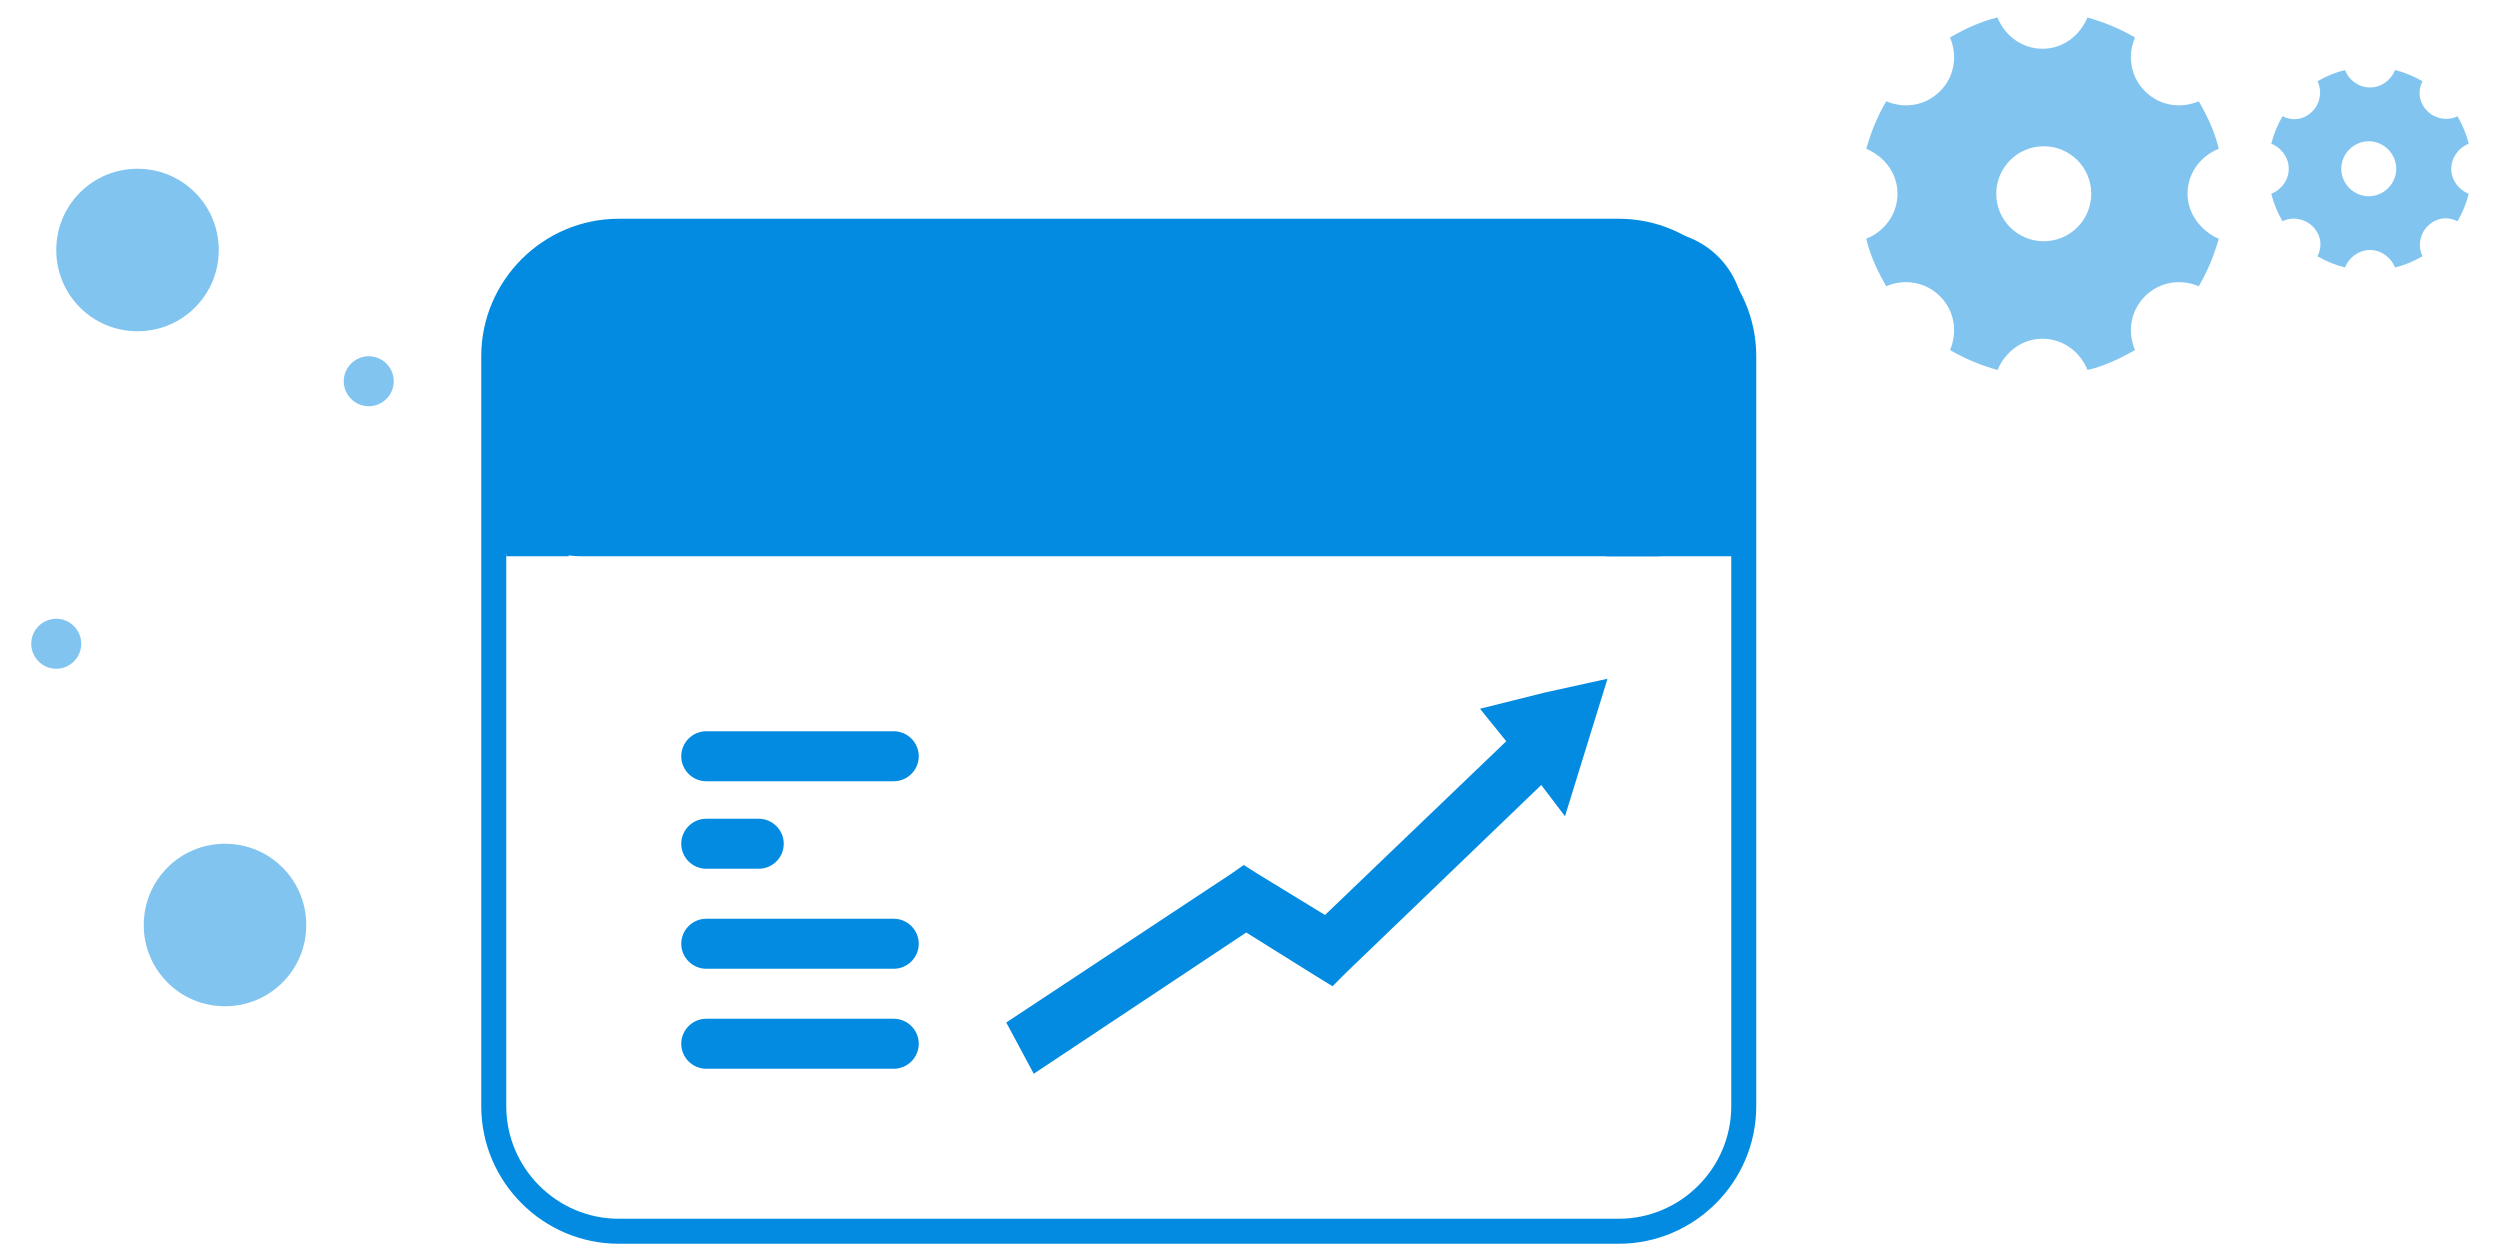<?xml version="1.0" encoding="utf-8"?>
<!-- Generator: Adobe Illustrator 21.1.0, SVG Export Plug-In . SVG Version: 6.00 Build 0)  -->
<svg version="1.1" id="图层_1" xmlns="http://www.w3.org/2000/svg" xmlns:xlink="http://www.w3.org/1999/xlink" x="0px" y="0px"
	 viewBox="0 0 200 100" style="enable-background:new 0 0 200 100;" xml:space="preserve">
<style type="text/css">
	.st0{fill:#038BE1;}
	.st1{fill-rule:evenodd;clip-rule:evenodd;fill:#038BE1;}
	.st2{fill-rule:evenodd;clip-rule:evenodd;fill:none;stroke:#038BE1;stroke-width:2;stroke-miterlimit:10;}
	.st3{opacity:0.5;fill-rule:evenodd;clip-rule:evenodd;fill:#038BE1;}
	.st4{opacity:0.5;fill:#038BE1;}
</style>
<g>
	<g>
		<g>
			<path class="st0" d="M71.5,81.5h-15c-1.1,0-2,0.9-2,2c0,1.1,0.9,2,2,2h15c1.1,0,2-0.9,2-2C73.5,82.4,72.6,81.5,71.5,81.5z
				 M71.5,73.5h-15c-1.1,0-2,0.9-2,2c0,1.1,0.9,2,2,2h15c1.1,0,2-0.9,2-2C73.5,74.4,72.6,73.5,71.5,73.5z M56.5,69.5h4.2
				c1.1,0,2-0.9,2-2c0-1.1-0.9-2-2-2h-4.2c-1.1,0-2,0.9-2,2C54.5,68.6,55.4,69.5,56.5,69.5z M71.5,58.5h-15c-1.1,0-2,0.9-2,2
				c0,1.1,0.9,2,2,2h15c1.1,0,2-0.9,2-2C73.5,59.4,72.6,58.5,71.5,58.5z M118.4,56.7l2.1,2.6L106,73.2l-5.4-3.3l-1.1-0.7l-1,0.7
				l-18,11.9l2.2,4.1l17-11.3l5.6,3.5l1.3,0.8l1.1-1.1l15.6-15l1.9,2.5l1.7-5.5l1.7-5.5l-5,1.1L118.4,56.7z M40.5,44.5h5v-4.3h-5
				V44.5z M128.5,39.3v5.2h11v-5.2H128.5z"/>
		</g>
	</g>
	<path class="st1" d="M49.6,18.5h82.9c3.9,0,7,3.1,7,7v12c0,3.9-3.1,7-7,7h-86c-3.9,0-7-3.1-7-7v-8.9C39.5,23,44,18.5,49.6,18.5z"/>
	<path class="st2" d="M49.5,18.5h80c5.5,0,10,4.5,10,10v60c0,5.5-4.5,10-10,10h-80c-5.5,0-10-4.5-10-10v-60
		C39.5,23,44,18.5,49.5,18.5z"/>
	<rect x="39.3" y="34.3" class="st1" width="100.2" height="10"/>
	<path class="st3" d="M29.5,28.5c1.1,0,2,0.9,2,2c0,1.1-0.9,2-2,2c-1.1,0-2-0.9-2-2C27.5,29.4,28.4,28.5,29.5,28.5z"/>
	<path class="st3" d="M4.5,49.5c1.1,0,2,0.9,2,2c0,1.1-0.9,2-2,2s-2-0.9-2-2C2.5,50.4,3.4,49.5,4.5,49.5z"/>
	<path class="st3" d="M18,67.5c3.6,0,6.5,2.9,6.5,6.5c0,3.6-2.9,6.5-6.5,6.5c-3.6,0-6.5-2.9-6.5-6.5C11.5,70.4,14.4,67.5,18,67.5z"
		/>
	<path class="st3" d="M11,13.5c3.6,0,6.5,2.9,6.5,6.5c0,3.6-2.9,6.5-6.5,6.5c-3.6,0-6.5-2.9-6.5-6.5C4.5,16.4,7.4,13.5,11,13.5z"/>
	<path class="st4" d="M196.1,13.5c0-0.9,0.6-1.7,1.4-2c-0.2-0.8-0.5-1.5-0.9-2.2c-0.8,0.4-1.8,0.2-2.4-0.4c-0.7-0.7-0.8-1.6-0.4-2.4
		c-0.7-0.4-1.4-0.7-2.2-0.9c-0.3,0.8-1.1,1.4-2,1.4s-1.7-0.6-2-1.4c-0.8,0.2-1.5,0.5-2.2,0.9c0.4,0.8,0.2,1.8-0.4,2.4
		c-0.7,0.7-1.6,0.8-2.4,0.4c-0.4,0.7-0.7,1.4-0.9,2.2c0.8,0.3,1.4,1.1,1.4,2c0,0.9-0.6,1.7-1.4,2c0.2,0.8,0.5,1.5,0.9,2.2
		c0.8-0.4,1.8-0.2,2.4,0.4c0.7,0.7,0.8,1.6,0.4,2.4c0.7,0.4,1.4,0.7,2.2,0.9c0.3-0.8,1.1-1.4,2-1.4c0.9,0,1.7,0.6,2,1.4
		c0.8-0.2,1.5-0.5,2.2-0.9c-0.4-0.8-0.2-1.8,0.4-2.4c0.7-0.7,1.6-0.8,2.4-0.4c0.4-0.7,0.7-1.4,0.9-2.2
		C196.7,15.2,196.1,14.4,196.1,13.5z M189.5,15.7c-1.2,0-2.2-1-2.2-2.2c0-1.2,1-2.2,2.2-2.2s2.2,1,2.2,2.2
		C191.7,14.7,190.7,15.7,189.5,15.7z"/>
	<path class="st4" d="M175,15.5c0-1.6,1-3,2.5-3.6c-0.3-1.3-0.9-2.6-1.6-3.8c-1.4,0.6-3.1,0.4-4.3-0.8c-1.2-1.2-1.4-2.9-0.8-4.3
		c-1.2-0.7-2.4-1.2-3.8-1.6c-0.6,1.4-1.9,2.5-3.6,2.5c-1.6,0-3-1-3.6-2.5c-1.3,0.3-2.6,0.9-3.8,1.6c0.6,1.4,0.4,3.1-0.8,4.3
		c-1.2,1.2-2.9,1.4-4.3,0.8c-0.7,1.2-1.2,2.4-1.6,3.8c1.4,0.6,2.5,1.9,2.5,3.6c0,1.6-1,3-2.5,3.6c0.3,1.3,0.9,2.6,1.6,3.8
		c1.4-0.6,3.1-0.4,4.3,0.8c1.2,1.2,1.4,2.9,0.8,4.3c1.2,0.7,2.4,1.2,3.8,1.6c0.6-1.4,1.9-2.5,3.6-2.5c1.6,0,3,1,3.6,2.5
		c1.3-0.3,2.6-0.9,3.8-1.6c-0.6-1.4-0.4-3.1,0.8-4.3c1.2-1.2,2.9-1.4,4.3-0.8c0.7-1.2,1.2-2.4,1.6-3.8C176.1,18.5,175,17.1,175,15.5
		z M163.5,19.3c-2.1,0-3.8-1.7-3.8-3.8s1.7-3.8,3.8-3.8c2.1,0,3.8,1.7,3.8,3.8S165.6,19.3,163.5,19.3z"/>
</g>
</svg>
